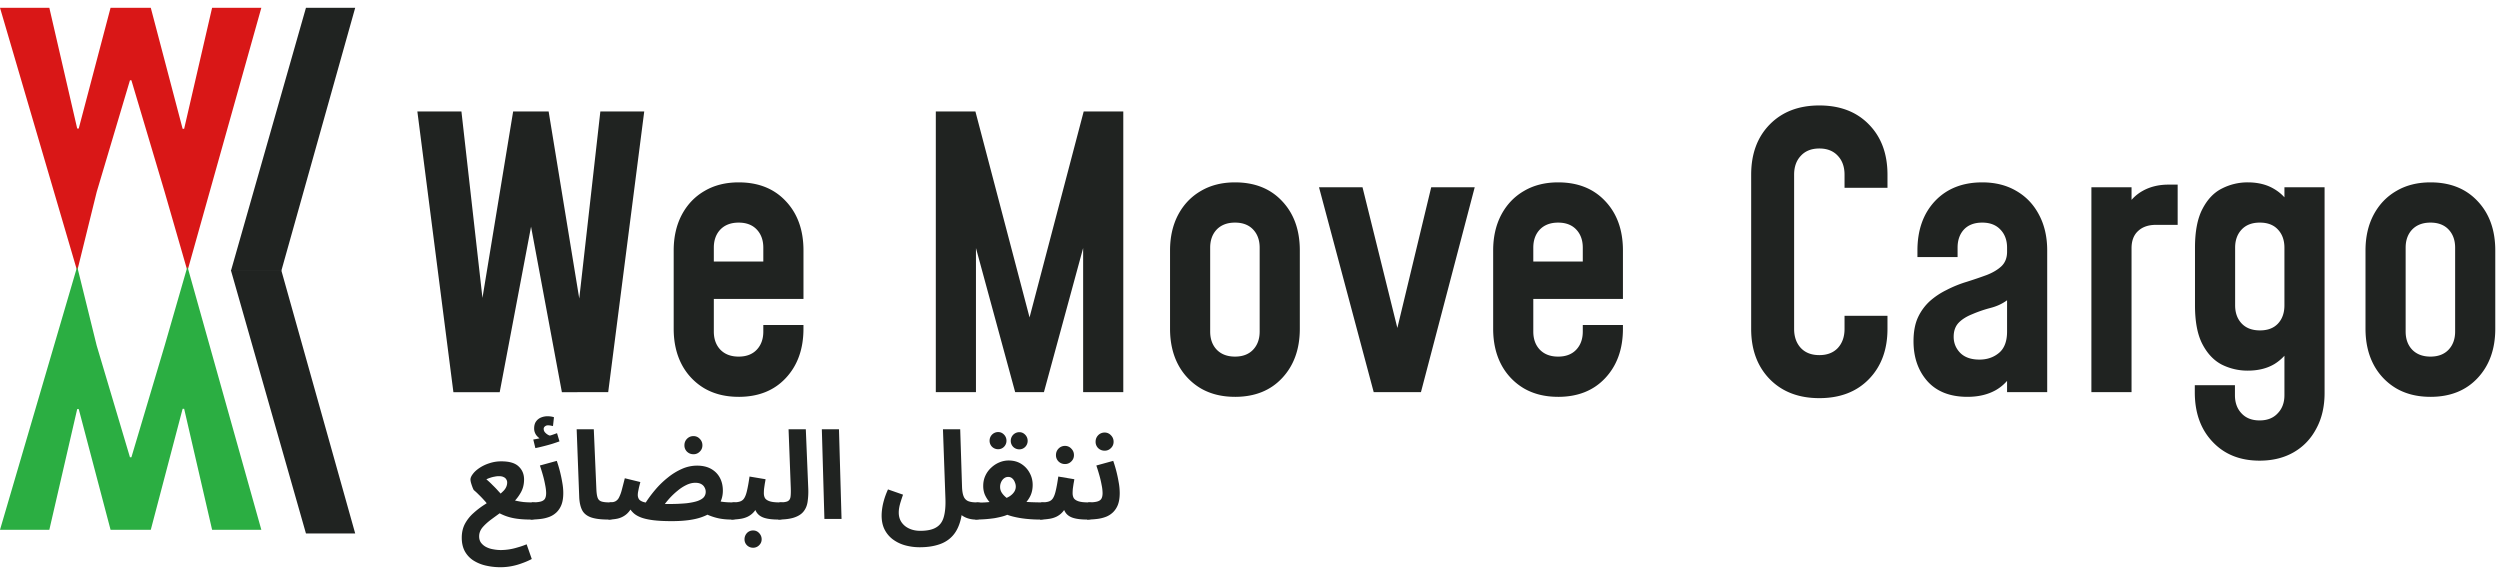 <svg width="286" height="65" fill="none" xmlns="http://www.w3.org/2000/svg"><path d="M8.831 30.997L0 .89h5.643l3.188 13.812h.176L12.649.889h4.6l3.643 13.843h.175L24.265.889h5.633l-8.454 30.108-2.605-9.03-3.807-12.783h-.165L11.06 21.967l-2.229 9.03z" fill="#D91717"/><path d="M8.831 30.5L0 60.61h5.643l3.188-13.812h.176l3.642 13.812h4.6l3.643-13.843h.175l3.198 13.843h5.633L21.444 30.5l-2.605 9.03-3.807 12.783h-.165L11.06 39.53 8.831 30.5z" fill="#2BAE42"/><path d="M35.002.89h5.633L32.18 30.996h-5.764L35.002.89z" fill="#202321"/><path d="M35.002 61.029h5.633L32.18 30.92h-5.764l8.585 30.108zm16.867-16.166L47.746 12.75h5.041l2.649 23.486h-.598l3.866-23.486h4.059l3.845 23.486h-.577L68.68 12.75h5.02l-4.123 32.114H64.28l-3.93-21.088h.81l-3.994 21.088H51.87zm32.635.535c-1.495 0-2.798-.32-3.909-.963a6.894 6.894 0 01-2.606-2.74c-.612-1.17-.919-2.534-.919-4.09v-8.949c0-1.541.307-2.897.919-4.068.627-1.184 1.495-2.098 2.606-2.74 1.11-.656 2.414-.985 3.91-.985 2.25 0 4.044.714 5.382 2.141 1.353 1.427 2.03 3.311 2.03 5.652v5.545H81V29.92h6.323v-1.584c0-.856-.25-1.549-.748-2.077s-1.189-.792-2.072-.792-1.58.264-2.093.792c-.499.529-.748 1.22-.748 2.077v9.591c0 .857.25 1.55.748 2.077.513.528 1.21.792 2.093.792s1.574-.264 2.072-.792c.499-.528.748-1.22.748-2.077v-.749h4.593v.428c0 2.327-.677 4.21-2.03 5.652-1.338 1.428-3.133 2.141-5.383 2.141zm22.553-.535V12.75h4.529l6.771 25.755h-1.153l6.771-25.755h4.529v32.114h-4.593V26.151l.577.107-5.063 18.605h-3.289l-5.063-18.605.577-.107v18.712h-4.593zm34.229.535c-1.495 0-2.798-.32-3.909-.963a6.902 6.902 0 01-2.606-2.74c-.612-1.17-.918-2.534-.918-4.09v-8.949c0-1.541.306-2.897.918-4.068.627-1.184 1.496-2.098 2.606-2.74 1.111-.656 2.414-.985 3.909-.985 2.251 0 4.045.714 5.383 2.141 1.353 1.427 2.03 3.311 2.03 5.652v8.95c0 2.326-.677 4.21-2.03 5.651-1.338 1.428-3.132 2.141-5.383 2.141zm0-4.603c.883 0 1.574-.264 2.073-.792.498-.528.747-1.22.747-2.077v-9.59c0-.857-.249-1.55-.747-2.078-.499-.528-1.19-.792-2.073-.792-.882 0-1.58.264-2.093.792-.498.529-.748 1.22-.748 2.077v9.591c0 .857.25 1.55.748 2.077.513.528 1.211.792 2.093.792zm15.867 4.068l-6.259-23.443h4.977l4.507 18.198h-1.025l4.379-18.198h4.977l-6.152 23.443h-5.404zm21.098.535c-1.495 0-2.798-.32-3.909-.963a6.9 6.9 0 01-2.606-2.74c-.612-1.17-.918-2.534-.918-4.09v-8.949c0-1.541.306-2.897.918-4.068.627-1.184 1.495-2.098 2.606-2.74 1.111-.656 2.414-.985 3.909-.985 2.25 0 4.045.714 5.383 2.141 1.353 1.427 2.03 3.311 2.03 5.652v5.545h-10.916V29.92h6.323v-1.584c0-.856-.249-1.549-.748-2.077-.498-.528-1.189-.792-2.072-.792s-1.58.264-2.093.792c-.499.529-.748 1.22-.748 2.077v9.591c0 .857.249 1.55.748 2.077.513.528 1.21.792 2.093.792s1.574-.264 2.072-.792c.499-.528.748-1.22.748-2.077v-.749h4.593v.428c0 2.327-.677 4.21-2.03 5.652-1.338 1.428-3.133 2.141-5.383 2.141zm37.677-9.27v1.499c0 2.369-.705 4.282-2.115 5.737-1.41 1.456-3.304 2.184-5.682 2.184-2.364 0-4.258-.728-5.682-2.184-1.41-1.455-2.115-3.368-2.115-5.737V19.985c0-2.383.705-4.296 2.115-5.737 1.424-1.456 3.318-2.184 5.682-2.184 2.378 0 4.272.728 5.682 2.184 1.41 1.441 2.115 3.354 2.115 5.737v1.5h-4.913v-1.5c0-.899-.256-1.62-.769-2.162-.513-.557-1.218-.835-2.115-.835-.897 0-1.602.278-2.115.835-.512.542-.769 1.263-.769 2.162v17.642c0 .899.257 1.627.769 2.183.513.543 1.218.814 2.115.814.897 0 1.602-.271 2.115-.814.513-.556.769-1.284.769-2.183v-1.499h4.913zm9.152 9.27c-1.993 0-3.524-.6-4.592-1.798-1.054-1.199-1.581-2.72-1.581-4.56 0-1.085.171-1.998.513-2.74a5.892 5.892 0 011.367-1.863 8.448 8.448 0 011.858-1.242c.769-.4 1.559-.72 2.371-.963a52.036 52.036 0 002.265-.771c.697-.271 1.26-.607 1.687-1.006.427-.414.641-.964.641-1.649v-.47c0-.857-.256-1.55-.769-2.078-.499-.528-1.189-.792-2.072-.792-.897 0-1.595.264-2.094.792-.484.529-.726 1.22-.726 2.077v1.07h-4.593v-.749c0-2.34.67-4.225 2.008-5.652 1.353-1.427 3.155-2.14 5.405-2.14 1.495 0 2.798.328 3.909.984 1.111.642 1.972 1.549 2.585 2.719.626 1.17.939 2.534.939 4.09v16.206h-4.592v-3.532l.79 1.027c-.47.985-1.16 1.742-2.072 2.27-.911.513-1.994.77-3.247.77zm1.367-4.26c.883 0 1.631-.257 2.243-.77.613-.515.919-1.328.919-2.442v-3.575c-.541.4-1.175.692-1.901.878a14.74 14.74 0 00-2.115.728c-.669.271-1.189.606-1.559 1.006-.356.4-.534.92-.534 1.563 0 .713.249 1.327.747 1.841.513.514 1.246.77 2.2.77zm12.809 3.725V21.42h4.593v3.682l-.833-.985c.498-.999 1.182-1.748 2.05-2.248.869-.5 1.873-.749 3.012-.749h1.047v4.603h-2.478c-.869 0-1.552.236-2.051.707-.498.456-.747 1.113-.747 1.97v16.463h-4.593zm19.242 7.836c-2.236 0-4.03-.72-5.383-2.163-1.353-1.427-2.029-3.31-2.029-5.651v-.814h4.592v1.135c0 .856.25 1.548.748 2.076.499.543 1.189.814 2.072.814s1.574-.271 2.072-.814c.513-.528.769-1.22.769-2.076v-6.744l.812 1.049a5.287 5.287 0 01-1.965 2.14c-.841.5-1.859.75-3.055.75a6.576 6.576 0 01-2.948-.685c-.911-.471-1.652-1.249-2.221-2.334-.57-1.084-.855-2.569-.855-4.453v-6.594c0-1.87.285-3.347.855-4.432.569-1.099 1.31-1.877 2.221-2.333a6.412 6.412 0 012.948-.707c1.196 0 2.214.257 3.055.77.84.5 1.495 1.207 1.965 2.12l-.812 1.07V21.42h4.593v23.529c0 1.556-.313 2.911-.94 4.068-.612 1.17-1.474 2.076-2.585 2.718-1.111.643-2.414.964-3.909.964zm.043-14.901c.883 0 1.566-.257 2.051-.77.498-.529.747-1.228.747-2.099v-6.594c0-.856-.249-1.549-.747-2.077-.485-.528-1.175-.792-2.072-.792-.883 0-1.574.264-2.073.792-.498.529-.747 1.22-.747 2.077v6.594c0 .856.249 1.549.747 2.077.499.528 1.197.792 2.094.792zm19.507 7.6c-1.495 0-2.798-.32-3.909-.963a6.889 6.889 0 01-2.606-2.74c-.613-1.17-.919-2.534-.919-4.09v-8.949c0-1.541.306-2.897.919-4.068.626-1.184 1.495-2.098 2.606-2.74 1.111-.656 2.414-.985 3.909-.985 2.25 0 4.044.714 5.383 2.141 1.353 1.427 2.029 3.311 2.029 5.652v8.95c0 2.326-.676 4.21-2.029 5.651-1.339 1.428-3.133 2.141-5.383 2.141zm0-4.603c.883 0 1.574-.264 2.072-.792s.748-1.22.748-2.077v-9.59c0-.857-.25-1.55-.748-2.078-.498-.528-1.189-.792-2.072-.792s-1.581.264-2.093.792c-.499.529-.748 1.22-.748 2.077v9.591c0 .857.249 1.55.748 2.077.512.528 1.21.792 2.093.792zM57.279 64.889a7.372 7.372 0 01-1.737-.196 4.48 4.48 0 01-1.428-.603 2.944 2.944 0 01-.953-1.051c-.224-.43-.336-.94-.336-1.528 0-.608.127-1.145.378-1.612.253-.458.575-.86.967-1.206a9.38 9.38 0 011.246-.953c.448-.29.868-.565 1.26-.827a5.43 5.43 0 00.966-.8c.253-.28.379-.588.379-.924a.614.614 0 00-.098-.337.59.59 0 00-.294-.266c-.131-.075-.318-.112-.56-.112-.16 0-.323.019-.49.056-.169.028-.332.07-.49.126a2.371 2.371 0 00-.449.182c.243.197.48.416.714.66.243.233.462.462.658.686.206.215.364.402.477.56.214.113.448.216.7.31.252.083.518.158.798.223.29.066.588.117.896.155.308.028.625.042.952.042.355 0 .607.093.756.28.15.178.224.402.224.673a.99.99 0 01-.294.729c-.196.187-.471.28-.826.28-.775 0-1.437-.056-1.988-.168a5.802 5.802 0 01-1.47-.505 11.69 11.69 0 01-1.33-.855 3.683 3.683 0 00-.491-.645 11.565 11.565 0 00-.658-.686 7.5 7.5 0 00-.546-.505c-.028-.028-.075-.122-.14-.28a7.115 7.115 0 01-.182-.533 1.92 1.92 0 01-.07-.393c0-.187.088-.397.266-.63.177-.243.425-.472.742-.687a4.41 4.41 0 011.134-.547 4.22 4.22 0 011.4-.224c.915 0 1.573.196 1.975.588.41.384.616.879.616 1.486 0 .561-.126 1.061-.378 1.5a4.84 4.84 0 01-.952 1.206c-.392.364-.808.7-1.246 1.009-.43.308-.84.607-1.233.897-.392.3-.714.598-.966.897-.243.309-.364.64-.364.995 0 .3.075.547.224.743.159.206.36.37.602.491.243.122.509.206.798.252a4.7 4.7 0 00.868.084 6.568 6.568 0 001.877-.294c.345-.093.7-.215 1.064-.364l.588 1.682c-.355.187-.733.35-1.134.49-.401.15-.807.262-1.218.337a6.704 6.704 0 01-1.204.112z" fill="#202321"/><path d="M60.7 59.436l.14-1.962c.41 0 .732-.028.966-.084.243-.057.415-.16.518-.309.103-.159.154-.383.154-.673 0-.261-.037-.575-.112-.939a11.602 11.602 0 00-.266-1.135 21.843 21.843 0 00-.336-1.08l1.932-.532a14.946 14.946 0 01.616 2.41c.085.44.127.865.127 1.276 0 .514-.066.949-.197 1.304a2.42 2.42 0 01-.546.869 2.456 2.456 0 01-.812.533 4.198 4.198 0 01-1.022.252c-.373.047-.761.07-1.162.07zm.546-8.172l-.238-.982c.326-.056.57-.102.728-.14.168-.037.345-.08.532-.126l-.14.35c-.243-.084-.476-.247-.7-.49a1.284 1.284 0 01-.322-.855c0-.337.074-.608.224-.813.15-.206.34-.355.574-.449.233-.093.476-.14.728-.14.14 0 .27.01.392.028.13.019.248.047.35.084l-.112 1.01c-.093-.02-.187-.038-.28-.056a1.57 1.57 0 00-.308-.029.52.52 0 00-.336.127.345.345 0 00-.14.28.6.6 0 00.168.42c.112.122.243.22.392.295.159.065.29.103.392.112l-.77.084c.252-.065.49-.13.714-.196.224-.075.434-.15.63-.224l.28.939c-.233.084-.508.177-.826.28-.308.094-.63.182-.966.266-.327.085-.649.16-.966.225zm8.337 8.172c-.868 0-1.54-.089-2.016-.266-.467-.178-.794-.453-.98-.827-.187-.383-.295-.865-.323-1.444l-.294-7.794h1.96l.295 6.855c.018.43.065.752.14.967.074.215.214.36.42.434.215.075.527.113.938.113.355 0 .607.093.756.28a.972.972 0 01.238.673.99.99 0 01-.294.729c-.196.187-.476.28-.84.28z" fill="#202321"/><path d="M83.647 59.436c-.476 0-.933-.042-1.372-.126a6.606 6.606 0 01-1.19-.364 3.497 3.497 0 01-.854-.505l1.26-1.36c.336.14.681.243 1.036.308.355.057.775.085 1.26.085.355 0 .607.093.756.28a.972.972 0 01.238.673.99.99 0 01-.294.729c-.196.187-.476.28-.84.28zm-6.791.182c-.868 0-1.592-.037-2.17-.112-.57-.075-1.032-.182-1.387-.322s-.635-.309-.84-.505a2.742 2.742 0 01-.504-.645l.392-.112c-.234.449-.5.78-.798.995a2.41 2.41 0 01-.939.421 5.126 5.126 0 01-1.008.098l.14-1.962c.29 0 .518-.047.686-.14a.997.997 0 00.406-.463 4.2 4.2 0 00.308-.855c.094-.355.206-.79.337-1.304l1.778.435c-.066.252-.122.472-.168.659l-.098.49c-.019.13-.028.238-.028.322a.91.91 0 00.126.477c.084.131.247.238.49.322.243.075.597.136 1.064.183.476.037 1.097.056 1.863.056a20.3 20.3 0 002.03-.084c.541-.066.971-.155 1.288-.267.327-.121.56-.266.7-.434a.947.947 0 00.21-.603.984.984 0 00-.125-.49.896.896 0 00-.378-.393c-.178-.103-.407-.154-.687-.154-.336 0-.676.084-1.022.252a4.736 4.736 0 00-.994.645c-.327.262-.64.556-.938.883-.29.327-.551.654-.785.981l-2.1-.238c.364-.589.775-1.154 1.232-1.696a10.09 10.09 0 011.47-1.43 7.107 7.107 0 011.625-.995 4.257 4.257 0 011.708-.365c.626 0 1.158.122 1.597.365.438.243.775.58 1.008 1.009.233.43.35.925.35 1.486 0 .682-.196 1.285-.588 1.808-.383.523-1.004.935-1.862 1.234-.85.299-1.98.448-3.39.448zm2.478-7.653c-.29 0-.537-.099-.742-.295a.99.99 0 01-.294-.729c0-.29.098-.537.294-.743.206-.205.453-.308.742-.308a.95.95 0 01.714.308c.206.206.308.454.308.743 0 .29-.102.533-.308.73a.972.972 0 01-.714.294z" fill="#202321"/><path d="M83.66 59.436l.14-1.962c.355 0 .635-.033.84-.098a.878.878 0 00.504-.393c.131-.206.238-.505.322-.897.094-.393.187-.916.28-1.57l1.835.308c-.019.14-.047.304-.084.49a83.59 83.59 0 00-.084.576 5.36 5.36 0 00-.028.532c0 .225.046.416.14.575.102.15.28.266.532.35.261.085.635.127 1.12.127.355 0 .607.093.756.28.15.178.224.402.224.673a.99.99 0 01-.294.729c-.186.187-.462.28-.826.28-.644 0-1.167-.06-1.568-.182-.402-.122-.7-.327-.896-.617-.197-.29-.322-.687-.378-1.191h.672c-.168.448-.364.808-.589 1.079a2.249 2.249 0 01-.756.589c-.28.13-.578.215-.896.252-.308.047-.63.07-.966.07zm2.493 3.224a.98.98 0 01-.7-.28.935.935 0 01-.28-.687c0-.271.093-.51.28-.715a.956.956 0 01.7-.294c.27 0 .499.098.686.294.196.206.294.444.294.715 0 .27-.098.5-.294.687a.933.933 0 01-.686.28z" fill="#202321"/><path d="M89.034 59.436l.14-1.962c.43 0 .738-.042.924-.127.187-.093.3-.261.337-.504.037-.253.046-.617.028-1.094l-.252-6.644h1.974l.28 6.785a8.149 8.149 0 01-.07 1.471c-.056.43-.2.8-.434 1.108-.224.308-.574.547-1.05.715-.467.168-1.093.252-1.877.252zm5.278-.07l-.294-10.261h1.96l.294 10.261h-1.96zm6.546-.392c0-.215.019-.468.056-.757a6.86 6.86 0 01.21-.982c.103-.373.257-.79.462-1.247l1.722.602c-.102.29-.191.556-.266.8-.074.233-.13.453-.168.658a3.173 3.173 0 00-.056.59c0 .42.103.784.308 1.093.215.317.505.56.869.728.373.178.802.267 1.288.267.793 0 1.4-.131 1.82-.393.43-.252.719-.654.869-1.205.158-.561.219-1.285.182-2.173l-.28-7.85h1.974l.21 6.63c.019.468.084.828.196 1.08a.941.941 0 00.518.518c.243.094.556.14.938.14.355 0 .607.094.757.281.149.178.224.402.224.673a.99.99 0 01-.294.729c-.196.187-.472.28-.827.28-.205 0-.424-.028-.658-.084a2.596 2.596 0 01-.672-.266 1.949 1.949 0 01-.56-.477 1.739 1.739 0 01-.322-.757l.756-.378c0 .944-.112 1.743-.336 2.397-.215.654-.532 1.182-.952 1.584-.411.401-.92.691-1.527.869-.597.187-1.288.28-2.072.28a6.232 6.232 0 01-1.694-.224 4.262 4.262 0 01-1.387-.673 3.215 3.215 0 01-.952-1.136c-.224-.448-.336-.98-.336-1.597z" fill="#202321"/><path d="M111.571 59.436l.14-1.948c.364.009.7.004 1.008-.014.308-.02.583-.047.826-.084a9.728 9.728 0 001.148-.253c.318-.103.588-.224.812-.364.225-.15.397-.318.519-.505a1.09 1.09 0 00.182-.603c0-.168-.038-.336-.112-.504a1.04 1.04 0 00-.294-.435.689.689 0 00-.463-.168.763.763 0 00-.462.154c-.14.103-.252.243-.336.42a1.303 1.303 0 00-.126.59c0 .196.047.383.14.56.094.168.224.332.392.49.168.16.369.31.602.45l-1.862.714a7.69 7.69 0 01-.588-.63 3.373 3.373 0 01-.448-.758 2.663 2.663 0 01-.168-.967c0-.43.084-.822.252-1.177a2.84 2.84 0 01.672-.911c.28-.262.593-.463.938-.603a2.74 2.74 0 011.036-.21c.561 0 1.046.13 1.457.392.411.262.728.603.952 1.023.233.42.35.879.35 1.374 0 .458-.084.87-.252 1.234a3.266 3.266 0 01-.686.953c-.28.27-.593.51-.938.715a6.988 6.988 0 01-1.023.518 4.127 4.127 0 01-.63.21 11.19 11.19 0 01-.854.183 14.848 14.848 0 01-2.184.154zm7.393 0c-.541 0-1.073-.028-1.596-.084a10.708 10.708 0 01-1.456-.252 6.08 6.08 0 01-1.149-.407l.967-1.514c.28.075.606.136.98.182.383.038.779.066 1.19.085.42.018.822.028 1.204.028.355 0 .607.093.756.28a.971.971 0 01.239.673c0 .29-.098.532-.295.729-.196.187-.476.28-.84.28zm-2.352-8.032a.979.979 0 01-.7-.28.964.964 0 01-.28-.687.98.98 0 01.98-.996c.261 0 .485.099.672.295a.98.98 0 01.28.7.967.967 0 01-.28.688.917.917 0 01-.672.28zm-2.423-.014a.979.979 0 01-.7-.28.964.964 0 01-.28-.687.98.98 0 01.98-.996c.262 0 .486.099.672.295a.98.98 0 01.28.7.967.967 0 01-.28.688.914.914 0 01-.672.28z" fill="#202321"/><path d="M118.982 59.436l.14-1.962c.355 0 .635-.033.841-.098a.881.881 0 00.504-.393c.13-.206.238-.505.322-.897.093-.393.187-.916.28-1.57l1.834.308c-.018.14-.046.304-.084.49a83.59 83.59 0 00-.084.576 5.58 5.58 0 00-.028.532c0 .225.047.416.14.575.103.15.28.266.532.35.262.085.635.127 1.121.127.354 0 .606.093.756.28.149.178.224.402.224.673a.99.99 0 01-.294.729c-.187.187-.462.28-.826.28-.644 0-1.167-.06-1.569-.182-.401-.122-.7-.327-.896-.617-.196-.29-.322-.687-.378-1.191h.672c-.168.448-.364.808-.588 1.079a2.248 2.248 0 01-.756.589 2.92 2.92 0 01-.896.252c-.308.047-.63.07-.967.07zm2.857-6.35c-.289 0-.537-.098-.742-.294a.99.99 0 01-.294-.73c0-.289.098-.537.294-.742a1.01 1.01 0 01.742-.309.95.95 0 01.714.309c.206.205.308.453.308.743s-.102.532-.308.729a.972.972 0 01-.714.294z" fill="#202321"/><path d="M124.357 59.436l.14-1.962c.411 0 .733-.028.966-.084.243-.057.415-.16.518-.309.103-.159.154-.383.154-.673a4.76 4.76 0 00-.112-.939 11.515 11.515 0 00-.266-1.135 21.843 21.843 0 00-.336-1.08l1.932-.532a14.901 14.901 0 01.617 2.41 6.8 6.8 0 01.126 1.276c0 .514-.066.949-.196 1.304a2.418 2.418 0 01-.547.869 2.448 2.448 0 01-.812.533 4.2 4.2 0 01-1.022.252c-.373.047-.761.07-1.162.07zm2.016-7.878c-.289 0-.537-.098-.742-.294a.99.99 0 01-.294-.73c0-.289.098-.536.294-.742a1.01 1.01 0 01.742-.309.95.95 0 01.714.309c.206.206.308.453.308.743s-.102.533-.308.729a.972.972 0 01-.714.294z" fill="#202321"/></svg>